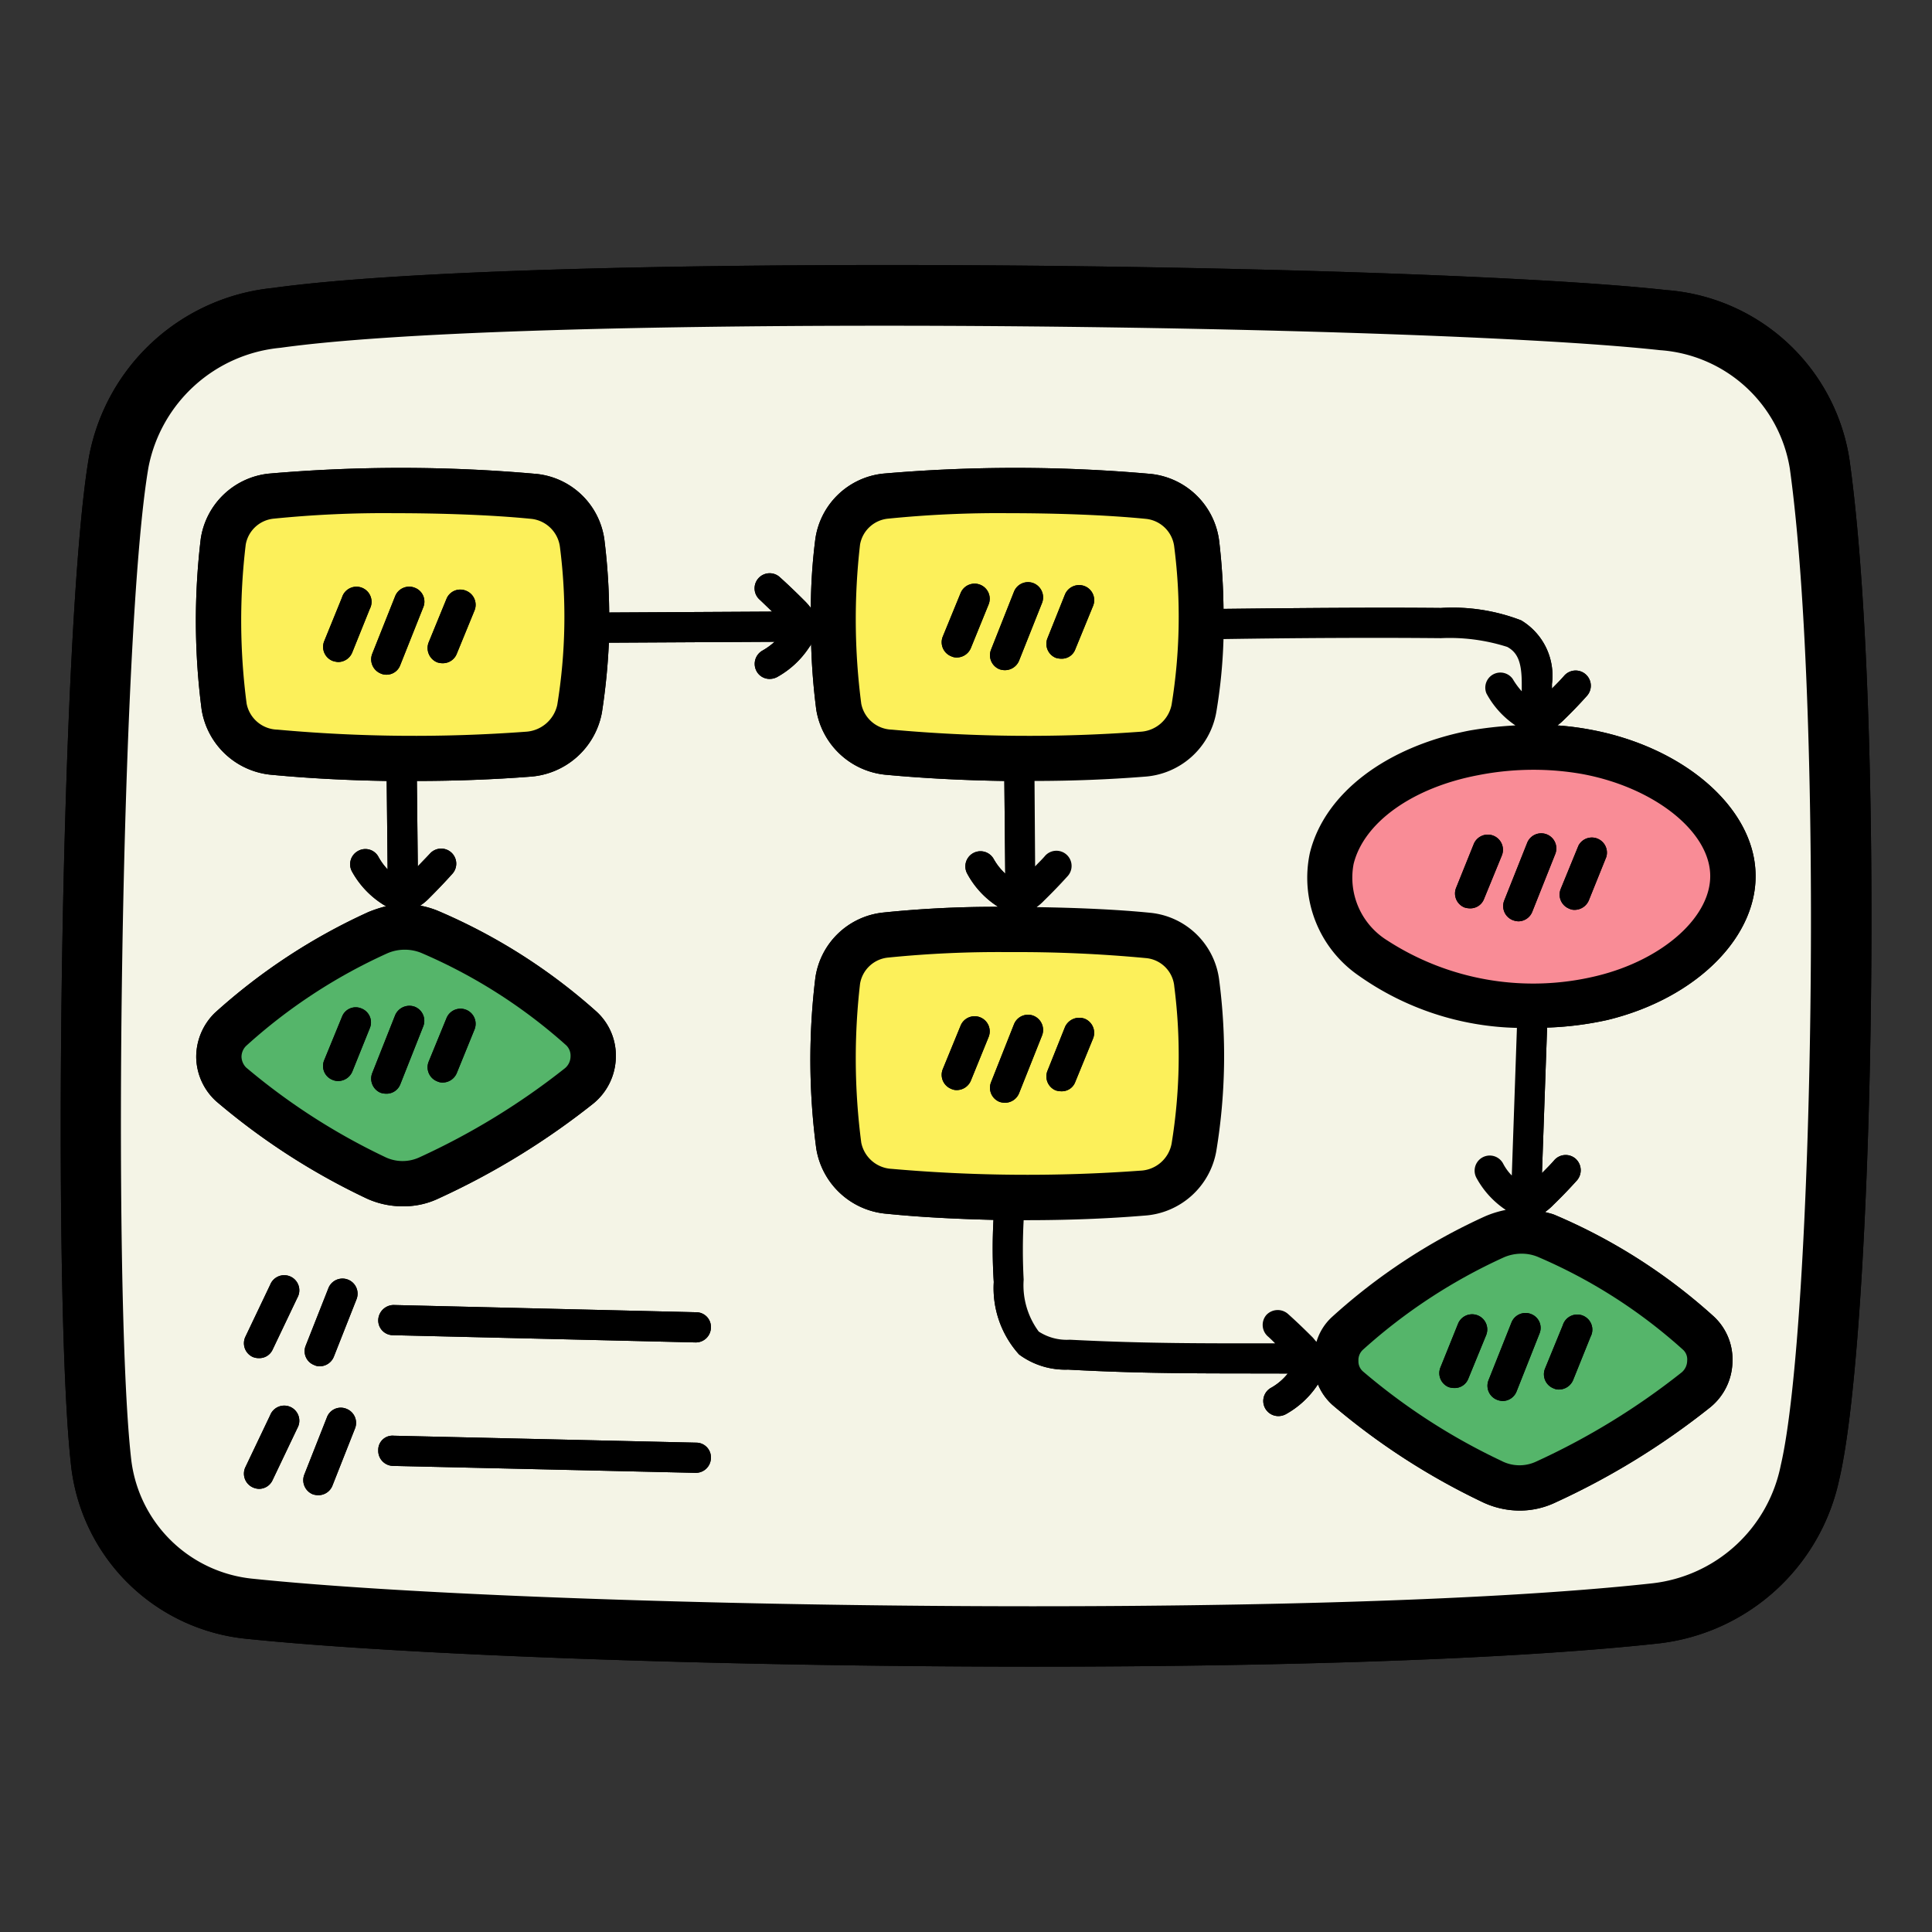 <svg xmlns="http://www.w3.org/2000/svg" viewBox="0 0 64 64"><rect x="0" y="0" width="64" height="64" fill="#333333" stroke="none"/><title>flow chart-business-presentation-process-plan</title><g id="Cartoon_Filled_outline" data-name="Cartoon Filled outline"><path d="M55.21,9.61c-8.16-.9-37.52-1.27-46.18-.07a6.893,6.893,0,0,0-6.08,5.58C2,20.59,1.72,42.85,2.35,48.51a6.488,6.488,0,0,0,5.84,5.78c5.26.54,15.82.92,26.07.92,7.97,0,15.75-.23,20.69-.77A6.921,6.921,0,0,0,60.93,49c1.14-4.88,1.53-25.2.34-33.75A6.637,6.637,0,0,0,55.21,9.61Z"/><path d="M61.27,15.25a6.637,6.637,0,0,0-6.06-5.64c-8.16-.9-37.52-1.27-46.18-.07a6.893,6.893,0,0,0-6.08,5.58C2,20.59,1.72,42.85,2.35,48.51a6.488,6.488,0,0,0,5.84,5.78c5.26.54,15.82.92,26.07.92,7.97,0,15.75-.23,20.69-.77A6.921,6.921,0,0,0,60.93,49C62.07,44.12,62.46,23.8,61.27,15.25ZM58.99,48.54a4.9,4.9,0,0,1-4.26,3.91c-11.19,1.23-37.07.81-46.33-.15a4.5,4.5,0,0,1-4.06-4.01c-.62-5.58-.35-27.45.58-32.82A4.922,4.922,0,0,1,9.3,11.52c3.72-.52,11.64-.73,19.98-.73,10.35,0,21.35.33,25.71.81a4.683,4.683,0,0,1,4.3,3.92C60.43,23.73,60.07,43.91,58.99,48.54Z"/><path d="M59.29,15.52a4.683,4.683,0,0,0-4.3-3.92c-4.36-.48-15.36-.81-25.71-.81-8.34,0-16.26.21-19.98.73a4.922,4.922,0,0,0-4.38,3.95c-.93,5.37-1.2,27.24-.58,32.82A4.5,4.5,0,0,0,8.4,52.3c9.26.96,35.14,1.38,46.33.15a4.9,4.9,0,0,0,4.26-3.91C60.07,43.91,60.43,23.73,59.29,15.52ZM9.85,47.31l-.82,1.72a.493.493,0,0,1-.45.29.537.537,0,0,1-.21-.05.5.5,0,0,1-.24-.67l.82-1.72a.5.5,0,1,1,.9.43Zm0-4.32-.82,1.72a.483.483,0,0,1-.45.28.522.522,0,0,1-.21-.04.5.5,0,0,1-.24-.67l.82-1.72a.5.5,0,1,1,.9.43Zm1.91,4.33-.75,1.9a.5.5,0,0,1-.46.31.582.582,0,0,1-.19-.03.506.506,0,0,1-.28-.65l.75-1.9a.49.49,0,0,1,.65-.28A.5.5,0,0,1,11.76,47.32Zm.05-4.28-.75,1.9a.506.506,0,0,1-.47.32.392.392,0,0,1-.18-.04.49.49,0,0,1-.28-.65l.75-1.9a.5.5,0,1,1,.93.37Zm11.24,5.75h-.01l-10.02-.23a.5.5,0,0,1-.49-.52.47.47,0,0,1,.51-.48l10.03.23a.487.487,0,0,1,.48.51A.5.5,0,0,1,23.05,48.79Zm0-4.32h-.01l-10.02-.24a.489.489,0,0,1-.49-.51.515.515,0,0,1,.51-.49l10.03.24a.487.487,0,0,1,.48.51A.5.5,0,0,1,23.05,44.47ZM53.24,33.79a10.831,10.831,0,0,1-1.99.25l-.17,4.82c.14-.14.28-.28.41-.43a.5.5,0,0,1,.71-.04.514.514,0,0,1,.04.71q-.375.42-.78.81a1.807,1.807,0,0,1-.28.24c.1.03.21.05.31.09a18.744,18.744,0,0,1,5.27,3.36,1.938,1.938,0,0,1,.63,1.51,1.99,1.99,0,0,1-.75,1.52,24.764,24.764,0,0,1-5.11,3.14,2.759,2.759,0,0,1-1.19.27,2.886,2.886,0,0,1-1.27-.3,22.739,22.739,0,0,1-4.92-3.19,1.858,1.858,0,0,1-.49-.69l-.01.01a3.012,3.012,0,0,1-1.06.98.533.533,0,0,1-.24.06.5.5,0,0,1-.24-.94,1.887,1.887,0,0,0,.55-.47c-2.49-.01-4.57.02-7.28-.13a2.571,2.571,0,0,1-1.62-.5,3.282,3.282,0,0,1-.84-2.4,17.625,17.625,0,0,1-.01-2.06c-1.23-.03-2.43-.09-3.51-.2a2.579,2.579,0,0,1-2.36-2.16,22.358,22.358,0,0,1-.03-5.66,2.538,2.538,0,0,1,2.24-2.16,36.032,36.032,0,0,1,3.82-.19.219.219,0,0,1-.05-.03,2.959,2.959,0,0,1-.98-1.07.5.5,0,0,1,.88-.48,1.963,1.963,0,0,0,.38.48l-.03-3.07c-1.35-.02-2.68-.09-3.87-.2a2.579,2.579,0,0,1-2.36-2.16,21.44,21.44,0,0,1-.17-2.17.717.717,0,0,1-.07.11,3.012,3.012,0,0,1-1.06.98.533.533,0,0,1-.24.06.489.489,0,0,1-.44-.26.506.506,0,0,1,.2-.68,2.265,2.265,0,0,0,.4-.29l-5.49.03a21.508,21.508,0,0,1-.23,2.31,2.6,2.6,0,0,1-2.4,2.13c-1.17.09-2.44.14-3.73.14l.03,2.83c.13-.14.27-.28.4-.42a.5.5,0,0,1,.71-.04.5.5,0,0,1,.04.7c-.25.28-.51.55-.78.82a1.763,1.763,0,0,1-.29.24,2.963,2.963,0,0,1,.58.17,19.078,19.078,0,0,1,5.27,3.35,1.973,1.973,0,0,1,.63,1.52,2.022,2.022,0,0,1-.75,1.52,24.848,24.848,0,0,1-5.12,3.14,2.674,2.674,0,0,1-1.18.26,2.843,2.843,0,0,1-1.27-.29,22.5,22.5,0,0,1-4.92-3.19,2.011,2.011,0,0,1-.66-1.45,2.04,2.04,0,0,1,.62-1.48,19.771,19.771,0,0,1,5.09-3.34,4.36,4.36,0,0,1,.58-.19,1.462,1.462,0,0,1-.15-.09,3.012,3.012,0,0,1-.98-1.06.5.5,0,0,1,.2-.68.492.492,0,0,1,.68.2,1.959,1.959,0,0,0,.3.41l-.03-2.93c-1.31-.02-2.61-.09-3.77-.2a2.579,2.579,0,0,1-2.36-2.16,22.831,22.831,0,0,1-.03-5.66A2.549,2.549,0,0,1,8.9,15.69a50.612,50.612,0,0,1,8.88.01,2.532,2.532,0,0,1,2.25,2.25,20.715,20.715,0,0,1,.15,2.34l5.4-.03c-.15-.14-.29-.28-.43-.41a.5.5,0,0,1,.66-.75c.28.25.55.51.82.78a2.19,2.19,0,0,1,.23.26,18.35,18.35,0,0,1,.15-2.29,2.538,2.538,0,0,1,2.24-2.16,50.617,50.617,0,0,1,8.88.01,2.552,2.552,0,0,1,2.26,2.25,21,21,0,0,1,.14,2.22c2.64-.03,5.07-.05,7.2-.03a6.316,6.316,0,0,1,2.66.41,2.134,2.134,0,0,1,1.02,2.11v.15c.14-.14.28-.28.41-.43a.5.5,0,0,1,.75.67q-.375.42-.78.81a1.632,1.632,0,0,1-.2.17,9.541,9.541,0,0,1,1.09.14c3.04.56,5.34,2.51,5.47,4.65C58.29,30.98,56.22,33.07,53.24,33.79Z" style="fill:#f4f4e6"/><path d="M51.49,40.24c-.1-.04-.21-.06-.31-.09a1.807,1.807,0,0,0,.28-.24q.4-.39.78-.81a.514.514,0,0,0-.04-.71.5.5,0,0,0-.71.04c-.13.15-.27.29-.41.43l.17-4.82a10.831,10.831,0,0,0,1.99-.25c2.98-.72,5.05-2.81,4.91-4.97-.13-2.14-2.43-4.09-5.47-4.65a9.541,9.541,0,0,0-1.09-.14,1.632,1.632,0,0,0,.2-.17q.405-.39.78-.81a.5.5,0,0,0-.75-.67c-.13.15-.27.29-.41.43v-.15a2.134,2.134,0,0,0-1.02-2.11,6.316,6.316,0,0,0-2.66-.41c-2.13-.02-4.56,0-7.2.03a21,21,0,0,0-.14-2.22,2.552,2.552,0,0,0-2.26-2.25,50.617,50.617,0,0,0-8.88-.01,2.538,2.538,0,0,0-2.24,2.16,18.35,18.35,0,0,0-.15,2.29,2.19,2.19,0,0,0-.23-.26c-.27-.27-.54-.53-.82-.78a.5.5,0,0,0-.66.75c.14.13.28.27.43.41l-5.4.03a20.715,20.715,0,0,0-.15-2.34,2.532,2.532,0,0,0-2.25-2.25,50.612,50.612,0,0,0-8.88-.01,2.549,2.549,0,0,0-2.25,2.16,22.831,22.831,0,0,0,.03,5.66,2.579,2.579,0,0,0,2.36,2.16c1.16.11,2.46.18,3.77.2l.03,2.93a1.959,1.959,0,0,1-.3-.41.492.492,0,0,0-.68-.2.5.5,0,0,0-.2.68,3.012,3.012,0,0,0,.98,1.06,1.462,1.462,0,0,0,.15.09,4.36,4.36,0,0,0-.58.19,19.771,19.771,0,0,0-5.09,3.34,2.04,2.04,0,0,0-.62,1.48,2.011,2.011,0,0,0,.66,1.45,22.5,22.5,0,0,0,4.92,3.19,2.843,2.843,0,0,0,1.27.29,2.674,2.674,0,0,0,1.18-.26,24.848,24.848,0,0,0,5.12-3.14,2.022,2.022,0,0,0,.75-1.52,1.973,1.973,0,0,0-.63-1.52,19.078,19.078,0,0,0-5.27-3.35,2.963,2.963,0,0,0-.58-.17,1.763,1.763,0,0,0,.29-.24c.27-.27.53-.54.78-.82a.5.5,0,0,0-.04-.7.5.5,0,0,0-.71.04c-.13.14-.27.28-.4.42l-.03-2.83c1.29,0,2.56-.05,3.73-.14a2.6,2.6,0,0,0,2.4-2.13,21.508,21.508,0,0,0,.23-2.31l5.49-.03a2.265,2.265,0,0,1-.4.29.506.506,0,0,0-.2.68.489.489,0,0,0,.44.26.533.533,0,0,0,.24-.06,3.012,3.012,0,0,0,1.06-.98.717.717,0,0,0,.07-.11,21.44,21.44,0,0,0,.17,2.17,2.579,2.579,0,0,0,2.36,2.16c1.19.11,2.52.18,3.87.2l.03,3.07a1.963,1.963,0,0,1-.38-.48.5.5,0,0,0-.88.48,2.959,2.959,0,0,0,.98,1.07.219.219,0,0,0,.05.03,36.032,36.032,0,0,0-3.82.19,2.538,2.538,0,0,0-2.24,2.16,22.358,22.358,0,0,0,.03,5.66,2.579,2.579,0,0,0,2.36,2.16c1.08.11,2.28.17,3.51.2a17.625,17.625,0,0,0,.01,2.06,3.282,3.282,0,0,0,.84,2.4,2.571,2.571,0,0,0,1.62.5c2.71.15,4.79.12,7.28.13a1.887,1.887,0,0,1-.55.47.5.5,0,0,0,.24.94.533.533,0,0,0,.24-.06,3.012,3.012,0,0,0,1.06-.98l.01-.01a1.858,1.858,0,0,0,.49.69,22.739,22.739,0,0,0,4.92,3.19,2.886,2.886,0,0,0,1.27.3,2.759,2.759,0,0,0,1.19-.27,24.764,24.764,0,0,0,5.11-3.14,1.99,1.99,0,0,0,.75-1.52,1.938,1.938,0,0,0-.63-1.51A18.744,18.744,0,0,0,51.49,40.24ZM13.94,31.56a17.55,17.55,0,0,1,4.82,3.07.475.475,0,0,1,.14.36.512.512,0,0,1-.19.4,23.5,23.5,0,0,1-4.82,2.95,1.327,1.327,0,0,1-1.15-.02,21.288,21.288,0,0,1-4.59-2.96A.536.536,0,0,1,8,35.01a.515.515,0,0,1,.15-.36,17.983,17.983,0,0,1,4.68-3.07,1.435,1.435,0,0,1,.58-.12A1.46,1.46,0,0,1,13.94,31.56Zm4.52-8.21a1.135,1.135,0,0,1-1.05.89,50.092,50.092,0,0,1-8.22-.07,1.065,1.065,0,0,1-1.02-.86,21.146,21.146,0,0,1-.03-5.27,1.044,1.044,0,0,1,.94-.86A36.258,36.258,0,0,1,13.05,17c1.61,0,3.29.06,4.57.19a1.072,1.072,0,0,1,.93.94A18.152,18.152,0,0,1,18.46,23.35Zm33.95,2.29c2.33.43,4.15,1.84,4.24,3.27.09,1.41-1.53,2.88-3.76,3.42a8.891,8.891,0,0,1-6.94-1.18,2.445,2.445,0,0,1-1.11-2.53c.34-1.38,1.96-2.53,4.12-2.94a9.485,9.485,0,0,1,1.84-.18A9.276,9.276,0,0,1,52.41,25.64ZM29.54,24.17a1.063,1.063,0,0,1-1.01-.86,21.645,21.645,0,0,1-.04-5.27,1.044,1.044,0,0,1,.94-.86A36.33,36.33,0,0,1,33.41,17c1.6,0,3.28.06,4.57.19a1.053,1.053,0,0,1,.92.94,18.152,18.152,0,0,1-.09,5.22,1.114,1.114,0,0,1-1.04.89A50.2,50.2,0,0,1,29.54,24.17Zm0,14.55a1.083,1.083,0,0,1-1.01-.87,21.563,21.563,0,0,1-.04-5.26,1.043,1.043,0,0,1,.94-.87,36.33,36.33,0,0,1,3.98-.18,45.38,45.38,0,0,1,4.57.2,1.034,1.034,0,0,1,.92.94,18.09,18.09,0,0,1-.09,5.21,1.1,1.1,0,0,1-1.04.89A51.347,51.347,0,0,1,29.54,38.72Zm14.58,4.91a1.81,1.81,0,0,0-.51.82c-.05-.05-.09-.11-.13-.15-.27-.27-.54-.53-.82-.78a.515.515,0,0,0-.71.04.506.506,0,0,0,.05.71c.08.07.16.15.24.23-2.29,0-4.28.01-6.8-.12a1.706,1.706,0,0,1-1.03-.27,2.577,2.577,0,0,1-.5-1.72,18.476,18.476,0,0,1,0-1.97h.12c1.33,0,2.66-.05,3.86-.15a2.591,2.591,0,0,0,2.4-2.13,19.346,19.346,0,0,0,.1-5.65,2.552,2.552,0,0,0-2.26-2.25c-1.08-.11-2.43-.17-3.79-.19a1.787,1.787,0,0,0,.25-.22q.4-.39.78-.81a.5.5,0,0,0-.75-.67c-.1.12-.22.23-.33.35l-.02-2.83c1.25,0,2.49-.05,3.62-.14a2.591,2.591,0,0,0,2.4-2.13,17.547,17.547,0,0,0,.24-2.43c2.64-.04,5.07-.05,7.2-.03a6.27,6.27,0,0,1,2.2.29c.35.19.48.52.48,1.22v.25a2.547,2.547,0,0,1-.3-.41.5.5,0,0,0-.87.48,2.965,2.965,0,0,0,.96,1.06,12.849,12.849,0,0,0-1.52.17c-2.78.54-4.81,2.09-5.29,4.06a3.936,3.936,0,0,0,1.62,4.06,9.441,9.441,0,0,0,5.24,1.73l-.17,4.89a1.637,1.637,0,0,1-.29-.4.5.5,0,0,0-.88.48,2.992,2.992,0,0,0,.97,1.06,3.338,3.338,0,0,0-.68.21A19.543,19.543,0,0,0,44.12,43.63Zm11.59,1.83a23.436,23.436,0,0,1-4.83,2.96,1.3,1.3,0,0,1-1.15-.03,20.6,20.6,0,0,1-4.58-2.96.44.44,0,0,1-.15-.35.467.467,0,0,1,.14-.36,18.241,18.241,0,0,1,4.68-3.07,1.47,1.47,0,0,1,.58-.12,1.386,1.386,0,0,1,.53.1,17.356,17.356,0,0,1,4.82,3.08.43.43,0,0,1,.14.36A.515.515,0,0,1,55.71,45.46Z"/><path d="M55.75,44.71a17.356,17.356,0,0,0-4.82-3.08,1.386,1.386,0,0,0-.53-.1,1.47,1.47,0,0,0-.58.12,18.241,18.241,0,0,0-4.68,3.07.467.467,0,0,0-.14.36.44.44,0,0,0,.15.35,20.6,20.6,0,0,0,4.58,2.96,1.3,1.3,0,0,0,1.15.03,23.436,23.436,0,0,0,4.83-2.96.515.515,0,0,0,.18-.39A.43.43,0,0,0,55.75,44.71Zm-6.52-.48-.59,1.44a.484.484,0,0,1-.46.31.628.628,0,0,1-.19-.03.5.5,0,0,1-.27-.66l.58-1.44a.5.5,0,0,1,.93.38ZM51,44.17l-.76,1.92a.5.5,0,0,1-.46.32.585.585,0,0,1-.19-.04.5.5,0,0,1-.28-.65l.76-1.91a.5.5,0,0,1,.65-.28A.49.49,0,0,1,51,44.17Zm1.69.11-.58,1.44a.512.512,0,0,1-.47.31.392.392,0,0,1-.18-.04.5.5,0,0,1-.28-.65l.59-1.44a.5.5,0,1,1,.92.38Z" style="fill:#55b56a"/><path d="M18.76,34.63a17.55,17.55,0,0,0-4.82-3.07,1.46,1.46,0,0,0-.53-.1,1.435,1.435,0,0,0-.58.12,17.983,17.983,0,0,0-4.68,3.07.515.515,0,0,0-.15.36.536.536,0,0,0,.15.35,21.288,21.288,0,0,0,4.59,2.96,1.327,1.327,0,0,0,1.15.02,23.5,23.5,0,0,0,4.82-2.95.512.512,0,0,0,.19-.4A.475.475,0,0,0,18.76,34.63Zm-6.51-.57-.58,1.44a.512.512,0,0,1-.47.31.464.464,0,0,1-.19-.04.493.493,0,0,1-.27-.65l.59-1.44a.485.485,0,0,1,.65-.27A.493.493,0,0,1,12.25,34.06ZM14.02,34l-.76,1.92a.489.489,0,0,1-.46.31.628.628,0,0,1-.19-.03.506.506,0,0,1-.28-.65l.76-1.92a.514.514,0,0,1,.65-.28A.5.5,0,0,1,14.02,34Zm1.7.1-.59,1.45a.509.509,0,0,1-.46.31.406.406,0,0,1-.19-.04.5.5,0,0,1-.28-.65l.59-1.44a.5.5,0,1,1,.93.37Z" style="fill:#55b56a"/><path d="M38.9,32.68a1.034,1.034,0,0,0-.92-.94,45.38,45.38,0,0,0-4.57-.2,36.33,36.33,0,0,0-3.98.18,1.043,1.043,0,0,0-.94.87,21.563,21.563,0,0,0,.04,5.26,1.083,1.083,0,0,0,1.01.87,51.347,51.347,0,0,0,8.23.06,1.1,1.1,0,0,0,1.04-.89A18.09,18.09,0,0,0,38.9,32.68Zm-6.15,1.67-.59,1.45a.509.509,0,0,1-.46.31.406.406,0,0,1-.19-.04.5.5,0,0,1-.28-.65l.59-1.44a.5.5,0,0,1,.65-.28A.5.5,0,0,1,32.75,34.35Zm1.77-.05-.76,1.91a.506.506,0,0,1-.47.32.566.566,0,0,1-.18-.03.5.5,0,0,1-.28-.65l.76-1.92a.5.5,0,0,1,.65-.28A.506.506,0,0,1,34.52,34.3Zm1.69.1-.59,1.44a.475.475,0,0,1-.46.31.628.628,0,0,1-.19-.03.5.5,0,0,1-.27-.65l.58-1.45a.517.517,0,0,1,.66-.27A.505.505,0,0,1,36.21,34.4Z" style="fill:#fcf05a"/><path d="M52.41,25.64a9.276,9.276,0,0,0-1.61-.14,9.485,9.485,0,0,0-1.84.18c-2.16.41-3.78,1.56-4.12,2.94a2.445,2.445,0,0,0,1.11,2.53,8.891,8.891,0,0,0,6.94,1.18c2.23-.54,3.85-2.01,3.76-3.42C56.56,27.48,54.74,26.07,52.41,25.64Zm-2.66,2.7-.59,1.44a.484.484,0,0,1-.46.31.628.628,0,0,1-.19-.03.5.5,0,0,1-.27-.66l.58-1.44a.5.5,0,0,1,.93.38Zm1.77-.05-.76,1.91a.5.5,0,0,1-.46.32.585.585,0,0,1-.19-.04.5.5,0,0,1-.28-.65l.76-1.91a.5.5,0,1,1,.93.37Zm1.69.1-.58,1.44a.512.512,0,0,1-.47.31.392.392,0,0,1-.18-.04.5.5,0,0,1-.28-.65l.59-1.44a.5.5,0,0,1,.92.38Z" style="fill:#f98c96"/><path d="M38.9,18.13a1.053,1.053,0,0,0-.92-.94c-1.29-.13-2.97-.19-4.57-.19a36.33,36.33,0,0,0-3.98.18,1.044,1.044,0,0,0-.94.86,21.645,21.645,0,0,0,.04,5.27,1.063,1.063,0,0,0,1.01.86,50.2,50.2,0,0,0,8.23.07,1.114,1.114,0,0,0,1.04-.89A18.152,18.152,0,0,0,38.9,18.13Zm-6.15,1.89-.59,1.45a.509.509,0,0,1-.46.31.406.406,0,0,1-.19-.04.5.5,0,0,1-.28-.65l.59-1.44a.5.5,0,0,1,.65-.28A.5.5,0,0,1,32.75,20.02Zm1.77-.05-.76,1.91a.506.506,0,0,1-.47.32.566.566,0,0,1-.18-.03.5.5,0,0,1-.28-.65l.76-1.92a.5.5,0,0,1,.65-.28A.506.506,0,0,1,34.52,19.97Zm1.69.1-.59,1.44a.475.475,0,0,1-.46.31.628.628,0,0,1-.19-.03.5.5,0,0,1-.27-.65l.58-1.45a.508.508,0,0,1,.66-.27A.5.5,0,0,1,36.21,20.07Z" style="fill:#fcf05a"/><path d="M18.55,18.13a1.072,1.072,0,0,0-.93-.94c-1.28-.13-2.96-.19-4.57-.19a36.258,36.258,0,0,0-3.97.18,1.044,1.044,0,0,0-.94.86,21.146,21.146,0,0,0,.03,5.27,1.065,1.065,0,0,0,1.02.86,50.092,50.092,0,0,0,8.22.07,1.135,1.135,0,0,0,1.05-.89A18.152,18.152,0,0,0,18.55,18.13Zm-6.3,2.04-.58,1.44a.506.506,0,0,1-.47.32.719.719,0,0,1-.19-.04.5.5,0,0,1-.27-.65l.59-1.45a.5.5,0,1,1,.92.38Zm1.77-.05-.76,1.91a.484.484,0,0,1-.46.32.433.433,0,0,1-.19-.04.506.506,0,0,1-.28-.65l.76-1.91a.5.5,0,0,1,.65-.28A.49.49,0,0,1,14.02,20.12Zm1.7.1-.59,1.44a.494.494,0,0,1-.46.31.582.582,0,0,1-.19-.03.512.512,0,0,1-.28-.66l.59-1.44a.492.492,0,0,1,.65-.27A.5.5,0,0,1,15.72,20.22Z" style="fill:#fcf05a"/><path d="M49.24,22.97a2.965,2.965,0,0,0,.96,1.06,12.849,12.849,0,0,0-1.52.17c-2.78.54-4.81,2.09-5.29,4.06a3.936,3.936,0,0,0,1.62,4.06,9.441,9.441,0,0,0,5.24,1.73l-.17,4.89a1.637,1.637,0,0,1-.29-.4.5.5,0,0,0-.88.48,2.992,2.992,0,0,0,.97,1.06,3.338,3.338,0,0,0-.68.21,19.543,19.543,0,0,0-5.08,3.34,1.81,1.81,0,0,0-.51.82c-.05-.05-.09-.11-.13-.15-.27-.27-.54-.53-.82-.78a.515.515,0,0,0-.71.04.506.506,0,0,0,.05.71c.08.07.16.15.24.23-2.29,0-4.28.01-6.8-.12a1.706,1.706,0,0,1-1.03-.27,2.577,2.577,0,0,1-.5-1.72,18.476,18.476,0,0,1,0-1.97h.12c1.33,0,2.66-.05,3.86-.15a2.591,2.591,0,0,0,2.4-2.13,19.346,19.346,0,0,0,.1-5.65,2.552,2.552,0,0,0-2.26-2.25c-1.08-.11-2.43-.17-3.79-.19a1.787,1.787,0,0,0,.25-.22q.4-.39.78-.81a.5.5,0,0,0-.75-.67c-.1.12-.22.23-.33.35l-.02-2.83c1.25,0,2.49-.05,3.62-.14a2.591,2.591,0,0,0,2.4-2.13,17.547,17.547,0,0,0,.24-2.43c2.64-.04,5.07-.05,7.2-.03a6.27,6.27,0,0,1,2.2.29c.35.19.48.52.48,1.22v.25a2.547,2.547,0,0,1-.3-.41.5.5,0,0,0-.87.48Z" style="fill:#f4f4e6"/><path d="M9.85,42.99l-.82,1.72a.483.483,0,0,1-.45.28.522.522,0,0,1-.21-.04.5.5,0,0,1-.24-.67l.82-1.72a.5.5,0,1,1,.9.43Z"/><path d="M11.81,43.04l-.75,1.9a.506.506,0,0,1-.47.32.392.392,0,0,1-.18-.04.49.49,0,0,1-.28-.65l.75-1.9a.5.5,0,1,1,.93.37Z"/><path d="M23.55,43.98a.5.5,0,0,1-.5.49h-.01l-10.02-.24a.489.489,0,0,1-.49-.51.515.515,0,0,1,.51-.49l10.03.24A.487.487,0,0,1,23.55,43.98Z"/><path d="M9.85,47.31l-.82,1.72a.493.493,0,0,1-.45.29.537.537,0,0,1-.21-.05.5.5,0,0,1-.24-.67l.82-1.72a.5.5,0,1,1,.9.43Z"/><path d="M11.76,47.32l-.75,1.9a.5.5,0,0,1-.46.31.582.582,0,0,1-.19-.03.506.506,0,0,1-.28-.65l.75-1.9a.49.49,0,0,1,.65-.28A.5.5,0,0,1,11.76,47.32Z"/><path d="M23.55,48.3a.5.5,0,0,1-.5.49h-.01l-10.02-.23a.5.5,0,0,1-.49-.52.47.47,0,0,1,.51-.48l10.03.23A.487.487,0,0,1,23.55,48.3Z"/><path d="M12.25,20.17l-.58,1.44a.506.506,0,0,1-.47.32.719.719,0,0,1-.19-.04.5.5,0,0,1-.27-.65l.59-1.45a.5.5,0,1,1,.92.38Z"/><path d="M15.72,20.22l-.59,1.44a.494.494,0,0,1-.46.31.582.582,0,0,1-.19-.03.512.512,0,0,1-.28-.66l.59-1.44a.492.492,0,0,1,.65-.27A.5.5,0,0,1,15.72,20.22Z"/><path d="M14.02,20.12l-.76,1.91a.484.484,0,0,1-.46.32.433.433,0,0,1-.19-.04.506.506,0,0,1-.28-.65l.76-1.91a.5.5,0,0,1,.65-.28A.49.49,0,0,1,14.02,20.12Z"/><path d="M12.25,34.06l-.58,1.44a.512.512,0,0,1-.47.31.464.464,0,0,1-.19-.04.493.493,0,0,1-.27-.65l.59-1.44a.485.485,0,0,1,.65-.27A.493.493,0,0,1,12.25,34.06Z"/><path d="M15.72,34.1l-.59,1.45a.509.509,0,0,1-.46.31.406.406,0,0,1-.19-.04.5.5,0,0,1-.28-.65l.59-1.44a.5.5,0,1,1,.93.37Z"/><path d="M14.02,34l-.76,1.92a.489.489,0,0,1-.46.31.628.628,0,0,1-.19-.03.506.506,0,0,1-.28-.65l.76-1.92a.514.514,0,0,1,.65-.28A.5.5,0,0,1,14.02,34Z"/><path d="M32.75,20.02l-.59,1.45a.509.509,0,0,1-.46.31.406.406,0,0,1-.19-.04.5.5,0,0,1-.28-.65l.59-1.44a.5.5,0,0,1,.65-.28A.5.5,0,0,1,32.75,20.02Z"/><path d="M36.21,20.07l-.59,1.44a.475.475,0,0,1-.46.31.628.628,0,0,1-.19-.03.5.5,0,0,1-.27-.65l.58-1.45a.508.508,0,0,1,.66-.27A.5.5,0,0,1,36.21,20.07Z"/><path d="M34.52,19.97l-.76,1.91a.506.506,0,0,1-.47.32.566.566,0,0,1-.18-.03.5.5,0,0,1-.28-.65l.76-1.92a.5.5,0,0,1,.65-.28A.506.506,0,0,1,34.52,19.97Z"/><path d="M32.75,34.35l-.59,1.45a.509.509,0,0,1-.46.31.406.406,0,0,1-.19-.04.5.5,0,0,1-.28-.65l.59-1.44a.5.5,0,0,1,.65-.28A.5.5,0,0,1,32.75,34.35Z"/><path d="M36.21,34.4l-.59,1.44a.475.475,0,0,1-.46.31.628.628,0,0,1-.19-.03.5.5,0,0,1-.27-.65l.58-1.45a.517.517,0,0,1,.66-.27A.505.505,0,0,1,36.21,34.4Z"/><path d="M34.52,34.3l-.76,1.91a.506.506,0,0,1-.47.32.566.566,0,0,1-.18-.03.5.5,0,0,1-.28-.65l.76-1.92a.5.5,0,0,1,.65-.28A.506.506,0,0,1,34.52,34.3Z"/><path d="M49.75,28.34l-.59,1.44a.484.484,0,0,1-.46.31.628.628,0,0,1-.19-.03.5.5,0,0,1-.27-.66l.58-1.44a.5.5,0,0,1,.93.38Z"/><path d="M53.21,28.39l-.58,1.44a.512.512,0,0,1-.47.31.392.392,0,0,1-.18-.04.5.5,0,0,1-.28-.65l.59-1.44a.5.5,0,0,1,.92.38Z"/><path d="M51.52,28.29l-.76,1.91a.5.5,0,0,1-.46.32.585.585,0,0,1-.19-.04.5.5,0,0,1-.28-.65l.76-1.91a.5.5,0,1,1,.93.37Z"/><path d="M49.23,44.23l-.59,1.44a.484.484,0,0,1-.46.31.628.628,0,0,1-.19-.03.5.5,0,0,1-.27-.66l.58-1.44a.5.5,0,0,1,.93.38Z"/><path d="M52.69,44.28l-.58,1.44a.512.512,0,0,1-.47.31.392.392,0,0,1-.18-.04.5.5,0,0,1-.28-.65l.59-1.44a.5.5,0,1,1,.92.38Z"/><path d="M51,44.17l-.76,1.92a.5.5,0,0,1-.46.32.585.585,0,0,1-.19-.04.5.5,0,0,1-.28-.65l.76-1.91a.5.5,0,0,1,.65-.28A.49.49,0,0,1,51,44.17Z"/></g></svg>